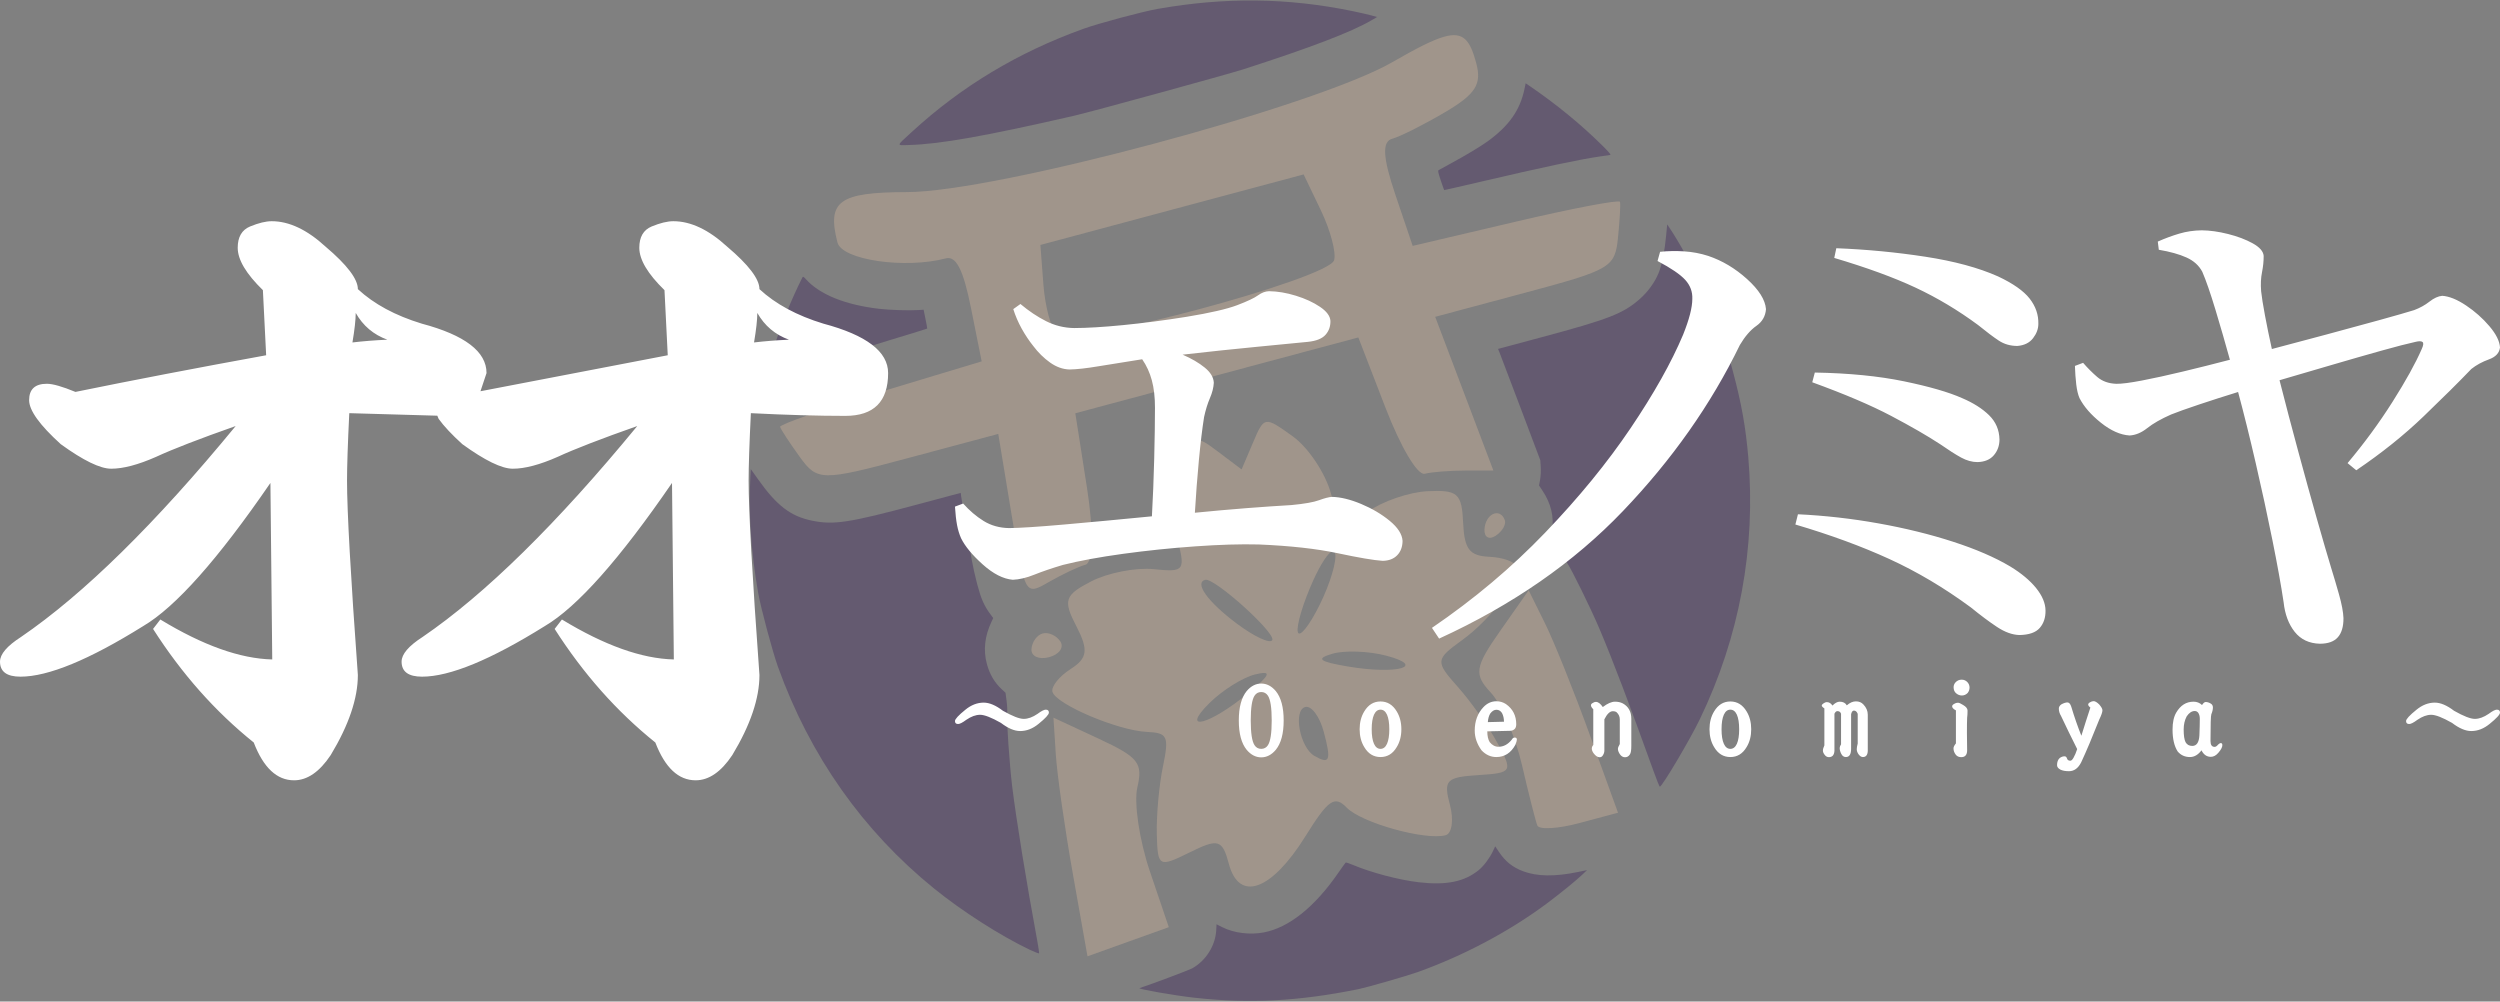 <svg width="1650" height="661" xmlns="http://www.w3.org/2000/svg" xmlns:xlink="http://www.w3.org/1999/xlink" xml:space="preserve" overflow="hidden"><rect width="100%" height="100%" fill="#808080" stroke="none"/><defs><clipPath id="clip0"><rect x="1375" y="907" width="1650" height="661"/></clipPath></defs><g clip-path="url(#clip0)" transform="translate(-1375 -907)"><path d="M2263.16 1476.29C2263.37 1476.14 2265.34 1476.77 2267.53 1477.69 2279.88 1482.91 2298.11 1487.73 2311.33 1489.29 2329.43 1491.43 2341.55 1488.96 2350.99 1481.24 2354.27 1478.55 2358.23 1473.29 2360.32 1468.82L2361.84 1465.59 2364.25 1469.21C2368.48 1475.56 2373.33 1479.44 2380.34 1482.06 2389.57 1485.51 2401.28 1485.66 2416.46 1482.52L2422.44 1481.28 2419.19 1484.37C2414.95 1488.4 2404.33 1497.02 2395.84 1503.34 2371.1 1521.76 2341.12 1537.67 2310.52 1548.63 2303.84 1551.02 2277.28 1558.67 2271.78 1559.79 2232.2 1567.85 2199.6 1569.55 2162.97 1565.45 2150.02 1564.01 2125.45 1559.69 2127.11 1559.15 2134.36 1556.81 2159.59 1547.35 2161.72 1546.18 2170.86 1541.16 2177.21 1531.12 2177.72 1520.89L2177.91 1517.03 2181.78 1518.98C2189.45 1522.84 2199.99 1524.15 2209.12 1522.4 2225.74 1519.21 2242.72 1505.62 2258.26 1483.1 2260.74 1479.51 2262.94 1476.44 2263.16 1476.29ZM2475.34 1055.13 2476.6 1056.97C2482.52 1065.61 2492.28 1083.17 2498.55 1096.45 2507.46 1115.33 2512.78 1130.02 2518.69 1152.04 2524.36 1173.18 2527.18 1188.92 2528.88 1208.96 2533.95 1268.57 2523.06 1327.39 2496.92 1381.62 2490.4 1395.15 2472.27 1425.75 2470.49 1426.23 2470.27 1426.29 2468.36 1421.57 2466.27 1415.74 2450.08 1370.74 2439.46 1342.79 2430.68 1322.08 2424.77 1308.15 2411.86 1281.92 2409.1 1278.21 2407.82 1276.49 2406.45 1273.84 2405.7 1271.63 2404.36 1267.68 2401.75 1262.72 2400.06 1260.88 2399.19 1259.94 2399.09 1259.41 2399.38 1257.41 2400.74 1247.97 2398.71 1239.37 2393.13 1230.97L2390.77 1227.4 2391.48 1223.55C2391.88 1221.43 2392.06 1217.68 2391.9 1215.22L2391.6 1210.74 2378.46 1175.89C2371.24 1156.73 2364.96 1140.2 2364.51 1139.17L2363.7 1137.29 2392.63 1129.53C2436.76 1117.7 2446.32 1113.97 2457.23 1104.37 2462.6 1099.64 2467.18 1093.33 2469.68 1087.21 2471.81 1081.99 2473.74 1072.42 2474.65 1062.53ZM1870.54 1216.62 1875.35 1223.39C1887.75 1240.85 1896.88 1247.81 1911.16 1250.69 1925.37 1253.57 1935.52 1252 1979.91 1240.11L2009.08 1232.3 2009.37 1234.61C2009.63 1236.61 2012.81 1255.68 2016.41 1276.83 2017.04 1280.51 2018.64 1287.64 2019.97 1292.67 2022.53 1302.32 2024.52 1306.82 2028.76 1312.54L2030.52 1314.93 2029.36 1317.4C2024.86 1326.98 2023.88 1336.11 2026.36 1345.31 2028.19 1352.1 2031.41 1357.54 2036.25 1362.02L2038.64 1364.23 2039.35 1369.59C2039.75 1372.53 2039.91 1376.26 2039.72 1377.86 2039.23 1381.92 2041.29 1411.9 2043.02 1425.96 2045.81 1448.49 2052.35 1488.79 2059.54 1527.66 2060.36 1532.07 2060.91 1535.89 2060.78 1536.16 2060.64 1536.43 2057.8 1535.35 2054.46 1533.75 2034.99 1524.41 2010.04 1508.43 1991.6 1493.5 1944.48 1455.35 1909.6 1405.85 1888.5 1347.23 1884.92 1337.29 1877.16 1308.32 1875.41 1298.37 1870.7 1271.65 1868.94 1245.65 1870.24 1221.96ZM1905.3 1089.76C1905.62 1089.92 1906.08 1090.38 1906.81 1091.19 1915.9 1101.37 1932.94 1108.26 1955.39 1110.84 1962.42 1111.64 1974.85 1112.03 1981.08 1111.64L1984.58 1111.42 1985.82 1117.54C1986.51 1120.91 1987.02 1123.75 1986.97 1123.85 1986.91 1123.96 1976.29 1127.24 1963.36 1131.15 1918.65 1144.67 1892.24 1153.38 1881.47 1158.17 1880.44 1158.63 1879.55 1158.85 1879.51 1158.67 1879.35 1158.1 1882.75 1145.82 1885.28 1137.78 1890.25 1122.01 1897.41 1104.34 1904.59 1090.11 1904.78 1089.74 1904.97 1089.6 1905.3 1089.76ZM2381.94 961.956 2384.79 963.904C2402.36 975.92 2418.66 989.288 2432.57 1003.09 2436.99 1007.48 2438.39 1009.16 2437.74 1009.27 2437.24 1009.36 2434.29 1009.79 2431.17 1010.23 2418.2 1012.06 2393.33 1017.33 2352.26 1026.94 2339.11 1030.02 2328.27 1032.49 2328.16 1032.43 2328.06 1032.37 2327.04 1029.49 2325.89 1026.03 2324.18 1020.89 2323.92 1019.66 2324.46 1019.32 2324.82 1019.1 2328.53 1017.06 2332.7 1014.79 2342.76 1009.33 2352.45 1003.5 2357.06 1000.14 2371.05 989.938 2378.25 979.651 2381.15 965.758ZM2114.61 918.738C2124.34 916.131 2134.07 913.752 2139.05 912.875 2183.61 905.024 2224.73 905.492 2267.7 914.339 2272.1 915.246 2277.54 916.487 2279.8 917.098L2283.9 918.209 2280.13 920.414C2266.82 928.192 2240.23 938.357 2195.39 952.807 2185.38 956.035 2095.01 980.834 2084.27 983.302 2025.64 996.775 1995.53 1002.13 1975.09 1002.7 1966.42 1002.94 1966.26 1003.77 1976.79 994.097 2009.64 963.921 2046.86 941.559 2090.19 925.968 2095.16 924.18 2104.88 921.345 2114.61 918.738Z" fill="#483560" fill-rule="evenodd" fill-opacity="0.502"/><path d="M2236.47 1373.62C2228.33 1375.81 2232.92 1400.34 2242.51 1405.88 2252.71 1411.77 2253.77 1409 2248.65 1389.91 2245.97 1379.88 2240.49 1372.55 2236.47 1373.62ZM2254.41 1338.46C2243.19 1341.74 2245.46 1343.64 2264.48 1346.86 2297.15 1352.39 2316.94 1346.86 2289.94 1339.75 2278.38 1336.71 2262.39 1336.13 2254.41 1338.46ZM2203.36 1352.14C2195.28 1354.11 2181.73 1362.6 2173.24 1371.03 2153.41 1390.68 2173.31 1385.57 2198.84 1364.45 2213.7 1352.15 2214.72 1349.37 2203.36 1352.14ZM2383.92 1296.6 2394.68 1318.34C2400.6 1330.29 2413.88 1363.32 2424.18 1391.74L2442.9 1443.4 2417.32 1450.25C2403.25 1454.02 2390.79 1454.72 2389.63 1451.81 2388.47 1448.89 2383.92 1431 2379.53 1412.03 2375.13 1393.07 2365.82 1371.46 2358.83 1364.01 2347.66 1352.1 2348.41 1347.21 2365.02 1323.53ZM2070.27 1380.64 2100.1 1394.51C2126.47 1406.78 2129.43 1410.52 2125.65 1426.7 2123.3 1436.77 2127.01 1461.64 2133.89 1481.97L2146.42 1518.93 2119.58 1528.55 2092.74 1538.18 2083.05 1483.62C2077.73 1453.61 2072.67 1418.16 2071.82 1404.85ZM2360.47 1246.24C2363.34 1244.93 2366.54 1245.96 2368.16 1250.2 2369.24 1253.02 2366.54 1257.71 2362.15 1260.6 2357.77 1263.49 2354.44 1261.57 2354.75 1256.33 2355.06 1251.21 2357.6 1247.55 2360.47 1246.24ZM2063.2 1325.07C2067.01 1324.05 2072.25 1326.42 2074.84 1330.35 2077.44 1334.28 2074.09 1338.96 2067.4 1340.75 2060.72 1342.54 2055.48 1340.16 2055.76 1335.47 2056.04 1330.77 2059.39 1326.09 2063.2 1325.07ZM2254.28 1270.88C2251.59 1271.82 2246.69 1279.13 2241.71 1290.14 2235.07 1304.82 2230.5 1320.11 2231.56 1324.13 2232.62 1328.14 2239.11 1320.05 2246 1306.14 2252.89 1292.23 2257.45 1276.93 2256.15 1272.15 2255.83 1270.95 2255.17 1270.56 2254.28 1270.88ZM2170.45 1289.68C2163.05 1291.67 2172.13 1304.23 2191.36 1318.62 2202.73 1327.13 2213.22 1332.03 2214.67 1329.51 2217.31 1324.94 2176.41 1288.09 2170.45 1289.68ZM2164.55 1197.89C2167.68 1196.7 2171.52 1199.55 2179.13 1205.27L2194.45 1216.8 2201.96 1199.16C2209.41 1181.63 2209.59 1181.6 2228.19 1194.95 2238.49 1202.34 2249.88 1219.43 2253.5 1232.93 2259.82 1256.51 2260.75 1256.97 2277.59 1244.83 2287.22 1237.87 2305.13 1231.73 2317.39 1231.17 2337.14 1230.27 2339.79 1232.63 2340.67 1251.94 2341.47 1269.51 2344.82 1273.87 2357.97 1274.47 2366.94 1274.88 2374.96 1277.77 2375.8 1280.88 2378.24 1290.02 2359.44 1315.46 2339.74 1329.68 2322.37 1342.22 2322.25 1343.62 2337.08 1360.25 2345.64 1369.84 2357.45 1386.54 2363.33 1397.37 2373.65 1416.37 2373.2 1417.12 2350.57 1418.58 2329.46 1419.94 2327.59 1421.91 2331.94 1438.14 2334.6 1448.07 2333.33 1457.12 2329.12 1458.25 2315.72 1461.84 2273.63 1450.11 2263.85 1440.06 2255.81 1431.81 2251.73 1434.65 2236.47 1459.12 2214.14 1494.92 2192.85 1502.57 2186.06 1477.23 2181.71 1460.99 2179.1 1460.23 2160.15 1469.6 2139.81 1479.66 2139.05 1479.24 2138.49 1457.62 2138.17 1445.3 2139.98 1425.21 2142.52 1412.99 2146.68 1392.94 2145.65 1390.69 2132.02 1390.07 2112.77 1389.2 2071.81 1371.8 2069.61 1363.57 2068.68 1360.12 2074.12 1353.34 2081.68 1348.5 2092.77 1341.41 2093.49 1335.95 2085.4 1320.34 2076.5 1303.17 2077.61 1299.81 2095.17 1290.71 2106.07 1285.07 2124.65 1281.43 2136.47 1282.64 2157.12 1284.74 2157.7 1283.88 2151.38 1260.29 2147.77 1246.79 2149.08 1226.3 2154.31 1214.75 2159.03 1204.32 2161.43 1199.09 2164.55 1197.89ZM2061.66 1068.67 2063.67 1094.98C2064.78 1109.46 2068.78 1124.22 2072.57 1127.78 2081.87 1136.54 2251.83 1091 2255.5 1078.76 2257 1073.78 2253.08 1059 2246.81 1045.91L2235.39 1022.12 2148.53 1045.39ZM2327.98 931.276C2340.86 927.595 2345.22 933.369 2349.33 948.685 2353.07 962.65 2348.94 969.136 2328.69 981.072 2314.76 989.281 2299.09 997.164 2293.86 998.588 2287.07 1000.44 2287.65 1010.9 2295.86 1035.23L2307.37 1069.28 2375.4 1053.3C2412.82 1044.51 2443.78 1038.62 2444.21 1040.22 2444.64 1041.81 2444.04 1052.39 2442.89 1063.73 2440.87 1083.53 2438.43 1084.98 2381.51 1100.23L2322.24 1116.11 2341.45 1166.84 2360.65 1217.57 2342.15 1217.57C2331.98 1217.58 2319.92 1218.53 2315.36 1219.69 2310.57 1220.91 2299.55 1202.35 2289.28 1175.76L2271.5 1129.71 2178.11 1154.73 2084.72 1179.76 2092.35 1228.53C2096.91 1257.7 2096.55 1278.26 2091.46 1279.69 2086.78 1281 2075.87 1286.16 2067.22 1291.15 2051.52 1300.21 2051.46 1300.1 2042.66 1246.81L2033.85 1193.39 1974.37 1209.32C1917.24 1224.63 1914.42 1224.6 1902.77 1208.46 1896.1 1199.21 1890.29 1190.35 1889.86 1188.75 1889.44 1187.16 1919.2 1176.78 1956 1165.68L2022.9 1145.5 2015.84 1110.26C2010.8 1085.08 2006.06 1075.74 1999.26 1077.53 1972.17 1084.66 1930.71 1078.59 1927.73 1067.05 1920.66 1039.68 1928.71 1033.85 1973.72 1033.78 2032.25 1033.68 2243.17 977.218 2293.82 948.094 2309.46 939.097 2320.25 933.485 2327.98 931.276Z" fill="#BFA995" fill-rule="evenodd" fill-opacity="0.502"/><path d="M2823.55 1376.27C2821.57 1376.27 2819.79 1377.45 2818.22 1379.8 2816.89 1382.29 2816.22 1385.17 2816.22 1388.45 2816.22 1392.37 2816.63 1395.16 2817.46 1396.82 2818.39 1398.48 2819.86 1399.31 2821.89 1399.31 2824.75 1399.31 2826.32 1397.03 2826.6 1392.46 2826.78 1387.99 2826.87 1384.27 2826.87 1381.32 2826.87 1379.8 2826.53 1378.51 2825.84 1377.45 2825.24 1376.66 2824.47 1376.27 2823.55 1376.27ZM2362.64 1375.44C2361.16 1375.44 2359.8 1376.27 2358.56 1377.93 2357.68 1379.36 2357.15 1381.25 2356.97 1383.6L2367.62 1383.33C2367.62 1381.16 2367.18 1379.24 2366.31 1377.58 2365.38 1376.15 2364.16 1375.44 2362.64 1375.44ZM2517.04 1375.37C2515.19 1375.37 2513.76 1376.48 2512.75 1378.69 2511.73 1380.95 2511.22 1384.16 2511.22 1388.31 2511.22 1392.46 2511.73 1395.67 2512.75 1397.93 2513.76 1400.14 2515.19 1401.25 2517.04 1401.25 2518.88 1401.25 2520.31 1400.14 2521.33 1397.93 2522.34 1395.67 2522.85 1392.46 2522.85 1388.31 2522.85 1384.16 2522.34 1380.95 2521.33 1378.69 2520.31 1376.48 2518.88 1375.37 2517.04 1375.37ZM2286.13 1375.37C2284.29 1375.37 2282.86 1376.48 2281.84 1378.69 2280.83 1380.95 2280.32 1384.16 2280.32 1388.31 2280.32 1392.46 2280.83 1395.67 2281.84 1397.93 2282.86 1400.14 2284.29 1401.25 2286.13 1401.25 2287.98 1401.25 2289.41 1400.14 2290.42 1397.93 2291.43 1395.67 2291.94 1392.46 2291.94 1388.31 2291.94 1384.16 2291.43 1380.95 2290.42 1378.69 2289.41 1376.48 2287.98 1375.37 2286.13 1375.37ZM2667.22 1370.8C2667.96 1370.8 2669.09 1371.29 2670.61 1372.26 2672.59 1373.41 2673.58 1374.65 2673.58 1375.99 2673.58 1377.88 2673.49 1379.48 2673.31 1380.77 2673.21 1382.98 2673.17 1386.3 2673.17 1390.73 2673.17 1394.98 2673.21 1398.78 2673.31 1402.15 2673.31 1405.2 2672.01 1406.72 2669.43 1406.72 2667.86 1406.72 2666.66 1406.19 2665.83 1405.13 2664.82 1403.83 2664.31 1402.43 2664.31 1400.9 2664.31 1400.03 2664.84 1398.94 2665.9 1397.65L2665.9 1375.85C2664.24 1374.98 2663.41 1374.08 2663.41 1373.16 2663.41 1372.56 2663.9 1372 2664.87 1371.49 2665.6 1371.03 2666.39 1370.8 2667.22 1370.8ZM2981.97 1370.73C2985.75 1370.73 2989.99 1372.53 2994.7 1376.13 3000.97 1379.68 3005.54 1381.46 3008.4 1381.46 3011.26 1381.46 3014.3 1380.35 3017.53 1378.14 3020.02 1376.29 3021.82 1375.37 3022.92 1375.37 3024.31 1375.37 3025 1376.02 3025 1377.31 3025 1378.6 3022.72 1381.09 3018.15 1384.78 3014.32 1387.92 3010.29 1389.49 3006.04 1389.49 3002.26 1389.49 2998.02 1387.69 2993.31 1384.09 2987.04 1380.54 2982.47 1378.76 2979.61 1378.76 2976.75 1378.76 2973.71 1379.87 2970.48 1382.08 2967.99 1383.93 2966.19 1384.85 2965.08 1384.85 2963.7 1384.85 2963.01 1384.2 2963.01 1382.91 2963.01 1381.62 2965.29 1379.13 2969.86 1375.44 2973.69 1372.3 2977.72 1370.73 2981.97 1370.73ZM2024.23 1370.73C2028.01 1370.73 2032.26 1372.53 2036.96 1376.13 2043.24 1379.68 2047.8 1381.46 2050.66 1381.46 2053.52 1381.46 2056.57 1380.35 2059.79 1378.14 2062.28 1376.29 2064.08 1375.37 2065.19 1375.37 2066.57 1375.37 2067.27 1376.02 2067.27 1377.31 2067.27 1378.6 2064.98 1381.09 2060.42 1384.78 2056.59 1387.92 2052.55 1389.49 2048.31 1389.49 2044.53 1389.49 2040.28 1387.69 2035.58 1384.09 2029.31 1380.54 2024.74 1378.76 2021.88 1378.76 2019.02 1378.76 2015.98 1379.87 2012.75 1382.08 2010.26 1383.93 2008.46 1384.85 2007.35 1384.85 2005.97 1384.85 2005.28 1384.2 2005.28 1382.91 2005.28 1381.62 2007.56 1379.13 2012.13 1375.44 2015.95 1372.3 2019.99 1370.73 2024.23 1370.73ZM2822.72 1370.11C2824.94 1370.11 2826.8 1370.85 2828.33 1372.32 2829.2 1370.99 2830.01 1370.32 2830.75 1370.32 2831.76 1370.32 2832.8 1370.62 2833.86 1371.22 2834.97 1371.77 2835.52 1372.67 2835.52 1373.92 2835.52 1375.25 2835.17 1376.75 2834.48 1378.41 2834.11 1379.43 2833.93 1385.33 2833.93 1396.13 2833.93 1398.67 2834.85 1399.94 2836.7 1399.94 2837.39 1399.94 2838.15 1399.43 2838.98 1398.41 2839.63 1397.77 2840.23 1397.44 2840.78 1397.44 2841.43 1397.44 2841.75 1397.91 2841.75 1398.83 2841.75 1400.12 2840.89 1401.76 2839.19 1403.74 2837.67 1405.59 2835.98 1406.51 2834.14 1406.51 2831.46 1406.51 2829.41 1405.08 2827.98 1402.22 2825.77 1405.17 2823.23 1406.65 2820.37 1406.65 2817.05 1406.65 2814.35 1405.43 2812.27 1402.98 2810.01 1399.47 2808.88 1394.65 2808.88 1388.52 2808.88 1383.81 2809.69 1380.08 2811.31 1377.31 2814.12 1372.51 2817.92 1370.11 2822.72 1370.11ZM2440.88 1370.11C2442.82 1370.11 2444.52 1370.48 2446 1371.22 2449.78 1373.29 2451.67 1376.68 2451.67 1381.39L2451.67 1399.24C2451.67 1402.1 2451.37 1403.97 2450.77 1404.85 2449.99 1406.14 2448.9 1406.79 2447.52 1406.79 2446.14 1406.79 2444.98 1406.09 2444.06 1404.71 2443.23 1403.42 2442.82 1402.27 2442.82 1401.25 2442.82 1400.56 2443.23 1399.5 2444.06 1398.07L2444.06 1381.81C2444.06 1380.01 2443.39 1378.46 2442.05 1377.17 2441.5 1376.66 2440.62 1376.41 2439.43 1376.41 2437.53 1376.41 2435.69 1378.18 2433.89 1381.74L2433.89 1402.29C2433.89 1403.49 2433.52 1404.62 2432.78 1405.68 2432.32 1406.42 2431.63 1406.79 2430.71 1406.79 2429.42 1406.79 2428.13 1405.93 2426.83 1404.23 2426 1403.12 2425.59 1402.06 2425.59 1401.04 2425.59 1400.21 2425.91 1399.43 2426.56 1398.69L2426.56 1375.09C2425.54 1374.12 2425.04 1373.25 2425.04 1372.46 2425.04 1371.91 2425.36 1371.45 2426 1371.08 2426.79 1370.53 2427.57 1370.25 2428.36 1370.25 2429.79 1370.25 2431.28 1371.38 2432.85 1373.64 2435.94 1371.29 2438.62 1370.11 2440.88 1370.11ZM2517.04 1369.97C2521.56 1369.97 2525.13 1372.16 2527.76 1376.55 2529.79 1379.87 2530.8 1383.79 2530.8 1388.31 2530.8 1392.83 2529.79 1396.75 2527.76 1400.07 2525.18 1404.46 2521.6 1406.65 2517.04 1406.65 2512.47 1406.65 2508.9 1404.46 2506.31 1400.07 2504.28 1396.75 2503.27 1392.83 2503.27 1388.31 2503.27 1383.79 2504.28 1379.87 2506.31 1376.55 2508.94 1372.16 2512.52 1369.97 2517.04 1369.97ZM2286.13 1369.97C2290.65 1369.97 2294.23 1372.16 2296.85 1376.55 2298.88 1379.87 2299.9 1383.79 2299.9 1388.31 2299.9 1392.83 2298.88 1396.75 2296.85 1400.07 2294.27 1404.46 2290.7 1406.65 2286.13 1406.65 2281.56 1406.65 2277.99 1404.46 2275.41 1400.07 2273.38 1396.75 2272.36 1392.83 2272.36 1388.31 2272.36 1383.79 2273.38 1379.87 2275.41 1376.55 2278.04 1372.16 2281.61 1369.97 2286.13 1369.97ZM2599.91 1369.9C2601.94 1369.9 2603.58 1370.57 2604.82 1371.91 2606.76 1373.94 2607.73 1376.2 2607.73 1378.69L2607.73 1402.7C2607.59 1405.33 2606.51 1406.65 2604.48 1406.65 2603.51 1406.65 2602.59 1406.07 2601.71 1404.92 2600.88 1403.81 2600.46 1402.66 2600.46 1401.46 2600.46 1400.58 2600.67 1399.34 2601.09 1397.72L2601.09 1378.14C2600.53 1376.71 2599.7 1375.99 2598.6 1375.99 2597.72 1375.99 2597.1 1376.78 2596.73 1378.35L2596.73 1401.18C2596.73 1404.83 2595.58 1406.65 2593.27 1406.65 2591.93 1406.65 2590.92 1405.93 2590.22 1404.5 2589.53 1403.17 2589.19 1401.87 2589.19 1400.63 2589.23 1399.89 2589.53 1399.11 2590.09 1398.28L2590.09 1378.07C2589.72 1376.92 2588.91 1376.34 2587.66 1376.34 2586.93 1376.34 2586.28 1376.92 2585.73 1378.07L2585.73 1402.63C2585.54 1405.36 2584.32 1406.72 2582.06 1406.72 2580.95 1406.72 2580.03 1406.21 2579.29 1405.2 2578.51 1404.23 2578.12 1403.28 2578.12 1402.36 2578.12 1401.48 2578.44 1400.35 2579.09 1398.97L2579.09 1374.54C2577.93 1373.8 2577.36 1373.18 2577.36 1372.67 2577.36 1372.21 2577.75 1371.73 2578.53 1371.22 2579.36 1370.66 2580.05 1370.39 2580.61 1370.39 2582.18 1370.39 2583.44 1371.15 2584.41 1372.67 2586.12 1370.96 2587.71 1370.11 2589.19 1370.11 2591.4 1370.11 2592.97 1370.92 2593.89 1372.53 2595.87 1370.78 2597.88 1369.9 2599.91 1369.9ZM2362.64 1369.83C2364.95 1369.83 2367.04 1370.46 2368.94 1371.7 2373.46 1374.89 2375.72 1379.31 2375.72 1384.99 2375.72 1386.19 2375.46 1387.13 2374.96 1387.83 2374.17 1388.84 2372.97 1389.35 2371.36 1389.35L2356.62 1389.69C2356.62 1392.74 2357.15 1395.11 2358.21 1396.82 2359.87 1398.85 2361.81 1399.87 2364.02 1399.87 2367.3 1399.87 2370.18 1398.34 2372.67 1395.3 2373.23 1394.28 2373.89 1393.78 2374.68 1393.78 2375.65 1393.78 2376.13 1394.22 2376.13 1395.09 2376.13 1395.78 2375.81 1396.94 2375.16 1398.55 2372.21 1403.95 2368.01 1406.65 2362.57 1406.65 2358.88 1406.65 2355.63 1405.17 2352.82 1402.22 2349.82 1398.07 2348.32 1393.73 2348.32 1389.21 2348.32 1382.94 2350.23 1377.77 2354.06 1373.71 2356.51 1371.13 2359.37 1369.83 2362.64 1369.83ZM2756.8 1369.76C2757.77 1369.76 2758.99 1370.48 2760.46 1371.91 2761.89 1373.57 2762.61 1374.86 2762.61 1375.79 2762.61 1376.98 2761.92 1379.01 2760.53 1381.87 2755.97 1393.41 2752 1402.8 2748.63 1410.04 2746.65 1414.01 2743.95 1415.99 2740.54 1415.99 2738.14 1415.99 2736.25 1415.64 2734.87 1414.95 2733.39 1414.17 2732.65 1413.18 2732.65 1411.98 2732.65 1409.9 2733.25 1408.33 2734.45 1407.27 2735.47 1406.53 2736.53 1406.16 2737.63 1406.16 2738.42 1406.16 2738.97 1406.69 2739.29 1407.76 2739.57 1408.63 2740.29 1409.07 2741.44 1409.07 2742.08 1409.07 2742.78 1408.42 2743.51 1407.13 2744.39 1405.61 2745.2 1403.7 2745.94 1401.39 2742.11 1393.78 2738.56 1386.49 2735.28 1379.52 2734.31 1377.95 2733.83 1376.34 2733.83 1374.68 2733.83 1373.57 2734.4 1372.62 2735.56 1371.84 2737.13 1371.01 2738.44 1370.6 2739.5 1370.6 2740.61 1370.6 2741.46 1371.56 2742.06 1373.5 2744.09 1380.24 2746.3 1386.6 2748.7 1392.6 2750.69 1386.14 2752.67 1379.94 2754.65 1373.99 2753.68 1373.25 2753.2 1372.58 2753.2 1371.98 2753.2 1371.47 2753.59 1370.99 2754.38 1370.53 2755.21 1370.02 2756.01 1369.76 2756.8 1369.76ZM2207.41 1363.74C2205.52 1363.74 2204.05 1364.55 2202.99 1366.17 2201.32 1368.7 2200.49 1374.15 2200.49 1382.5 2200.49 1390.85 2201.32 1396.29 2202.99 1398.83 2204.05 1400.44 2205.52 1401.25 2207.41 1401.25 2209.3 1401.25 2210.78 1400.44 2211.84 1398.83 2213.5 1396.29 2214.33 1390.85 2214.33 1382.5 2214.33 1374.15 2213.5 1368.7 2211.84 1366.17 2210.78 1364.55 2209.3 1363.74 2207.41 1363.74ZM2207.41 1358.14C2211.01 1358.14 2214.22 1359.8 2217.03 1363.12 2220.49 1367.37 2222.22 1373.82 2222.22 1382.5 2222.22 1391.17 2220.49 1397.63 2217.03 1401.87 2214.22 1405.2 2211.01 1406.86 2207.41 1406.86 2203.82 1406.86 2200.61 1405.2 2197.8 1401.87 2194.34 1397.63 2192.61 1391.17 2192.61 1382.5 2192.61 1373.82 2194.34 1367.37 2197.8 1363.12 2200.61 1359.8 2203.82 1358.14 2207.41 1358.14ZM2669.71 1355.58C2671.14 1355.58 2672.36 1356.09 2673.38 1357.1 2674.39 1358.16 2674.9 1359.38 2674.9 1360.77 2674.9 1362.11 2674.48 1363.31 2673.65 1364.37 2672.55 1365.47 2671.28 1366.03 2669.85 1366.03 2668.42 1366.03 2667.13 1365.52 2665.97 1364.51 2664.91 1363.58 2664.38 1362.27 2664.38 1360.56 2664.38 1359.41 2664.77 1358.37 2665.56 1357.45 2666.66 1356.2 2668.05 1355.58 2669.71 1355.58ZM2561.64 1246.42C2579.4 1247.26 2597.11 1249.26 2614.77 1252.43 2632.43 1255.59 2648.81 1259.62 2663.92 1264.51 2679.03 1269.4 2691.64 1274.85 2701.75 1280.87 2709.07 1285.33 2714.76 1290.08 2718.84 1295.13 2722.91 1300.18 2724.98 1305.11 2725.04 1309.91 2725.12 1314.57 2723.86 1318.41 2721.24 1321.43 2718.63 1324.45 2714.15 1326.01 2707.82 1326.12 2703.15 1325.99 2698.23 1324.22 2693.05 1320.8 2687.88 1317.38 2682.11 1313.07 2675.75 1307.88 2658.2 1294.96 2640.29 1284.33 2622.03 1275.97 2603.76 1267.61 2583.07 1260.01 2559.95 1253.18ZM2572.78 1152.88C2595.25 1153.27 2614.87 1155.2 2631.65 1158.67 2648.42 1162.14 2661.21 1165.84 2670.01 1169.77 2677.39 1172.91 2683.31 1176.67 2687.78 1181.04 2692.24 1185.41 2694.54 1190.77 2694.66 1197.12 2694.64 1201.14 2693.4 1204.59 2690.94 1207.46 2688.48 1210.34 2684.88 1211.85 2680.14 1211.98 2676.58 1211.97 2672.98 1210.97 2669.33 1208.98 2665.69 1206.99 2661.08 1204.05 2655.49 1200.16 2647.17 1194.7 2636.39 1188.48 2623.17 1181.5 2609.94 1174.52 2592.58 1167.12 2571.09 1159.3ZM1874.83 1113.53C1874.81 1118.13 1874.08 1124.62 1872.66 1133.02 1879.57 1132.19 1887.25 1131.58 1895.71 1131.19 1886.58 1127.89 1879.62 1122 1874.83 1113.53ZM1609.78 1113.53C1609.76 1118.13 1609.03 1124.62 1607.61 1133.02 1614.52 1132.19 1622.2 1131.58 1630.66 1131.19 1621.53 1127.89 1614.57 1122 1609.78 1113.53ZM2212.57 1099.19C2218.17 1099.26 2224.07 1100.25 2230.27 1102.17 2236.48 1104.09 2241.78 1106.53 2246.18 1109.5 2250.58 1112.47 2252.88 1115.56 2253.08 1118.78 2253.16 1122.4 2252.08 1125.46 2249.83 1127.98 2247.59 1130.5 2243.72 1132.05 2238.23 1132.62 2231.36 1133.31 2220.36 1134.38 2205.23 1135.83 2190.09 1137.28 2173.52 1139.03 2155.51 1141.07 2161.39 1143.61 2166.26 1146.45 2170.11 1149.59 2173.97 1152.73 2175.97 1156.08 2176.11 1159.64 2175.95 1162.8 2175.09 1166.19 2173.53 1169.81 2171.98 1173.43 2170.7 1177.59 2169.69 1182.26 2168.49 1189.81 2167.35 1199.28 2166.27 1210.67 2165.2 1222.06 2164.31 1233.64 2163.62 1245.41 2175.52 1244.23 2186.91 1243.22 2197.8 1242.37 2208.69 1241.53 2218.56 1240.85 2227.42 1240.34 2235.92 1239.53 2241.97 1238.46 2245.57 1237.14 2249.17 1235.81 2252.01 1235.08 2254.09 1234.94 2259.77 1235.06 2266.2 1236.62 2273.38 1239.62 2280.55 1242.62 2286.83 1246.33 2292.21 1250.75 2297.58 1255.17 2300.41 1259.58 2300.69 1263.98 2300.64 1267.93 2299.46 1271.1 2297.14 1273.48 2294.82 1275.87 2291.61 1277.09 2287.52 1277.15 2281.69 1276.77 2271.83 1275.09 2257.94 1272.13 2244.04 1269.17 2226.67 1267.24 2205.82 1266.35 2193.85 1266.04 2179.85 1266.46 2163.82 1267.6 2147.78 1268.73 2131.93 1270.38 2116.26 1272.52 2100.6 1274.67 2087.35 1277.12 2076.51 1279.85 2069.18 1282.03 2062.91 1284.17 2057.69 1286.27 2052.47 1288.37 2047.72 1289.49 2043.43 1289.65 2037.11 1289.1 2030.5 1285.72 2023.59 1279.52 2016.68 1273.31 2011.93 1267.57 2009.33 1262.29 2008.17 1259.69 2007.28 1256.79 2006.67 1253.6 2006.06 1250.41 2005.59 1246.33 2005.28 1241.36L2010.68 1239.33C2014.83 1244 2019.35 1247.84 2024.22 1250.86 2029.1 1253.87 2034.71 1255.44 2041.06 1255.54 2048.13 1255.47 2060.24 1254.68 2077.4 1253.18 2094.55 1251.67 2113.84 1249.87 2135.26 1247.77 2135.93 1235.8 2136.44 1223.11 2136.78 1209.7 2137.11 1196.29 2137.28 1185.12 2137.28 1176.19 2137.29 1169.17 2136.6 1163.11 2135.21 1157.99 2133.83 1152.88 2131.7 1148.25 2128.84 1144.11 2117.54 1145.86 2107.9 1147.41 2099.93 1148.75 2091.96 1150.09 2085.62 1150.79 2080.9 1150.86 2076.46 1150.74 2072.17 1149.21 2068.03 1146.26 2063.89 1143.31 2060.19 1139.67 2056.93 1135.33 2054.19 1131.91 2051.66 1128.11 2049.33 1123.93 2047.01 1119.75 2045.16 1115.44 2043.76 1111.01L2048.49 1107.64C2054.02 1112.29 2059.67 1116.07 2065.46 1118.99 2071.24 1121.91 2077.4 1123.41 2083.94 1123.51 2092.44 1123.49 2103.21 1122.85 2116.27 1121.57 2129.32 1120.28 2143.3 1118.46 2158.21 1116.08 2173.71 1113.53 2184.84 1110.97 2191.59 1108.4 2198.33 1105.83 2202.91 1103.67 2205.3 1101.92 2207.7 1100.17 2210.12 1099.26 2212.57 1099.19ZM2486.53 1072.9C2491.99 1073.24 2497.28 1074.24 2502.4 1075.89 2511.67 1079 2520.22 1084.1 2528.05 1091.17 2535.89 1098.25 2540.05 1104.86 2540.55 1111.01 2540.21 1115.67 2538.1 1119.36 2534.22 1122.07 2530.33 1124.79 2526.7 1128.98 2523.33 1134.65 2504.3 1173.86 2478.55 1210.43 2446.1 1244.35 2413.65 1278.29 2373.22 1306.33 2324.81 1328.48L2320.09 1321.39C2347.85 1302.46 2372.78 1281.49 2394.87 1258.47 2416.96 1235.45 2435.72 1212.52 2451.13 1189.69 2466.54 1166.86 2478.12 1146.26 2485.85 1127.9 2489.9 1117.82 2491.93 1109.94 2491.93 1104.26 2492.11 1099.55 2490.57 1095.38 2487.29 1091.76 2484.01 1088.15 2477.91 1083.98 2468.97 1079.27L2470.66 1073.19C2475.78 1072.65 2481.07 1072.55 2486.53 1072.9ZM2586.96 1070.83C2607 1071.62 2626.59 1073.49 2645.74 1076.44 2664.9 1079.39 2680.86 1083.71 2693.64 1089.4 2703.62 1094.09 2710.59 1098.98 2714.58 1104.09 2718.56 1109.2 2720.47 1114.77 2720.31 1120.8 2720.31 1124.05 2719.14 1127.19 2716.81 1130.22 2714.48 1133.25 2711.04 1134.95 2706.47 1135.33 2701.84 1135.32 2697.76 1134.15 2694.23 1131.82 2690.7 1129.49 2686.12 1126.05 2680.48 1121.48 2667.3 1111.74 2653.56 1103.53 2639.25 1096.83 2624.93 1090.13 2607.05 1083.6 2585.61 1077.24ZM2828.17 1059.01C2833.46 1059.06 2839.24 1059.86 2845.52 1061.44 2851.79 1063.01 2857.22 1065.07 2861.81 1067.61 2866.4 1070.16 2868.8 1072.92 2869.02 1075.89 2869.04 1079.38 2868.67 1082.96 2867.93 1086.66 2867.18 1090.35 2866.98 1094.53 2867.34 1099.19 2867.72 1102.79 2868.56 1108.09 2869.87 1115.11 2871.18 1122.12 2872.7 1129.54 2874.43 1137.35 2885.44 1134.45 2897.36 1131.28 2910.16 1127.85 2922.97 1124.41 2934.71 1121.22 2945.37 1118.27 2956.04 1115.32 2963.68 1113.12 2968.28 1111.69 2972.11 1110.26 2975.5 1108.39 2978.45 1106.07 2981.4 1103.76 2984.2 1102.48 2986.85 1102.23 2991.47 1102.54 2996.71 1104.66 3002.59 1108.6 3008.47 1112.53 3013.62 1117.11 3018.04 1122.32 3022.45 1127.53 3024.77 1132.2 3025 1136.34 3024.57 1139.97 3022.14 1142.59 3017.7 1144.19 3013.26 1145.79 3009.39 1147.9 3006.09 1150.52 2998.05 1158.9 2987.55 1169.33 2974.57 1181.8 2961.59 1194.27 2946.78 1206.13 2930.13 1217.38L2924.39 1212.66C2935.4 1199.56 2945.29 1186.08 2954.06 1172.22 2962.83 1158.36 2969.26 1146.74 2973.35 1137.35 2974.49 1134.88 2974.65 1133.33 2973.85 1132.71 2973.05 1132.09 2971.53 1132.06 2969.29 1132.62 2964.22 1133.72 2956.7 1135.66 2946.76 1138.44 2936.82 1141.22 2925.88 1144.36 2913.95 1147.86 2902.02 1151.35 2890.53 1154.72 2879.49 1157.95 2883.39 1173.29 2887.52 1188.98 2891.86 1205.01 2896.2 1221.05 2900.29 1235.86 2904.15 1249.45 2908 1263.04 2911.15 1273.85 2913.59 1281.88 2915.26 1287.23 2916.99 1293.08 2918.78 1299.44 2920.57 1305.8 2921.54 1310.98 2921.69 1314.97 2921.72 1320.55 2920.48 1324.76 2917.98 1327.59 2915.47 1330.43 2911.54 1331.85 2906.16 1331.86 2899.06 1331.69 2893.51 1329.07 2889.49 1324.01 2885.48 1318.94 2883.04 1312.44 2882.19 1304.5 2880.54 1293.46 2878.07 1279.76 2874.78 1263.42 2871.49 1247.08 2867.84 1230.23 2863.83 1212.88 2859.83 1195.53 2855.93 1179.81 2852.14 1165.72 2843.08 1168.51 2834.45 1171.28 2826.23 1174.03 2818.02 1176.78 2811.91 1178.96 2807.92 1180.57 2801.25 1183.52 2796.02 1186.5 2792.22 1189.52 2788.42 1192.55 2784.54 1194.18 2780.57 1194.42 2774.49 1194.05 2768.17 1191.25 2761.62 1186.02 2755.07 1180.79 2750.36 1175.38 2747.48 1169.77 2746.49 1167.51 2745.78 1164.51 2745.33 1160.78 2744.89 1157.04 2744.59 1152.95 2744.45 1148.5L2749.85 1146.47C2752.77 1149.85 2755.88 1152.96 2759.17 1155.8 2762.47 1158.63 2766.68 1160.14 2771.79 1160.31 2775.22 1160.37 2780.85 1159.65 2788.67 1158.15 2796.49 1156.65 2805.5 1154.68 2815.68 1152.23 2825.87 1149.79 2836.22 1147.2 2846.74 1144.44 2843.77 1133.67 2840.6 1122.72 2837.25 1111.6 2833.89 1100.49 2830.98 1092.07 2828.51 1086.36 2826.32 1082.23 2822.85 1079.09 2818.09 1076.95 2813.33 1074.8 2807.23 1073.1 2799.81 1071.84L2799.14 1066.44C2803.83 1064.36 2808.54 1062.61 2813.28 1061.2 2818.01 1059.8 2822.98 1059.07 2828.17 1059.01ZM1554.33 1053C1565.82 1053 1577.68 1058.6 1589.9 1069.81 1604.09 1081.84 1611.19 1091.18 1611.19 1097.83 1621.8 1107.67 1635.87 1115.27 1653.4 1120.61 1681.87 1128.2 1696.11 1139.08 1696.11 1153.23L1692.11 1165.22 1815.71 1141.47C1815.12 1128.59 1814.41 1114.26 1813.56 1098.5 1802.48 1087.71 1796.94 1078.39 1796.94 1070.53 1796.94 1063.43 1799.65 1058.75 1805.08 1056.48 1810.72 1054.16 1815.48 1053 1819.38 1053 1830.87 1053 1842.73 1058.6 1854.95 1069.81 1869.14 1081.84 1876.24 1091.18 1876.24 1097.83 1886.85 1107.67 1900.92 1115.27 1918.45 1120.61 1946.92 1128.2 1961.16 1139.08 1961.16 1153.23 1961.16 1172.06 1951.74 1181.48 1932.9 1181.48 1914.91 1181.48 1894.14 1180.89 1870.57 1179.69 1869.58 1199.93 1869.09 1214.8 1869.09 1224.31 1869.09 1244.2 1871.47 1286.94 1876.24 1352.51 1876.24 1367.93 1870.27 1385.54 1858.33 1405.34 1850.93 1416.45 1842.86 1422 1834.12 1422 1822.78 1422 1813.92 1413.68 1807.52 1397.05 1782.11 1376.66 1759.96 1351.67 1741.07 1322.09L1745.87 1315.87C1773.9 1332.93 1798.52 1341.73 1819.73 1342.24L1818.53 1225.74C1783.95 1276.14 1755.95 1307.63 1734.55 1320.23 1698.86 1342.48 1671.86 1353.6 1653.55 1353.6 1644.55 1353.6 1640.05 1350.29 1640.05 1343.67 1640.05 1338.77 1644.67 1333.34 1653.92 1327.39 1695.33 1299.09 1742.55 1252.69 1795.59 1188.19 1771.6 1196.64 1754.08 1203.42 1743.04 1208.53 1731.23 1213.75 1721.36 1216.35 1713.44 1216.35 1706.17 1216.35 1695.07 1210.95 1680.15 1200.15 1673.19 1193.84 1667.97 1188.27 1664.49 1183.43L1663.62 1181.36 1605.52 1179.69C1604.53 1199.93 1604.04 1214.8 1604.04 1224.31 1604.04 1244.2 1606.42 1286.94 1611.19 1352.51 1611.19 1367.93 1605.22 1385.54 1593.28 1405.34 1585.88 1416.45 1577.81 1422 1569.07 1422 1557.73 1422 1548.87 1413.68 1542.47 1397.05 1517.06 1376.66 1494.91 1351.67 1476.02 1322.09L1480.82 1315.87C1508.85 1332.93 1533.47 1341.73 1554.68 1342.24L1553.48 1225.74C1518.9 1276.14 1490.9 1307.63 1469.5 1320.23 1433.81 1342.48 1406.81 1353.6 1388.5 1353.6 1379.5 1353.6 1375 1350.29 1375 1343.67 1375 1338.77 1379.62 1333.34 1388.88 1327.39 1430.28 1299.09 1477.5 1252.69 1530.54 1188.19 1506.55 1196.64 1489.03 1203.42 1477.99 1208.53 1466.18 1213.75 1456.31 1216.35 1448.39 1216.35 1441.12 1216.35 1430.02 1210.95 1415.1 1200.15 1401.18 1187.53 1394.22 1177.85 1394.22 1171.11 1394.22 1163.9 1398.13 1160.29 1405.93 1160.29 1409.82 1160.29 1416.1 1162.08 1424.79 1165.66 1463.25 1157.81 1505.2 1149.74 1550.66 1141.47 1550.07 1128.59 1549.36 1114.26 1548.51 1098.5 1537.43 1087.71 1531.89 1078.39 1531.89 1070.53 1531.89 1063.43 1534.6 1058.75 1540.03 1056.48 1545.67 1054.16 1550.43 1053 1554.33 1053Z" fill="#FFFFFF" fill-rule="evenodd"/></g></svg>
